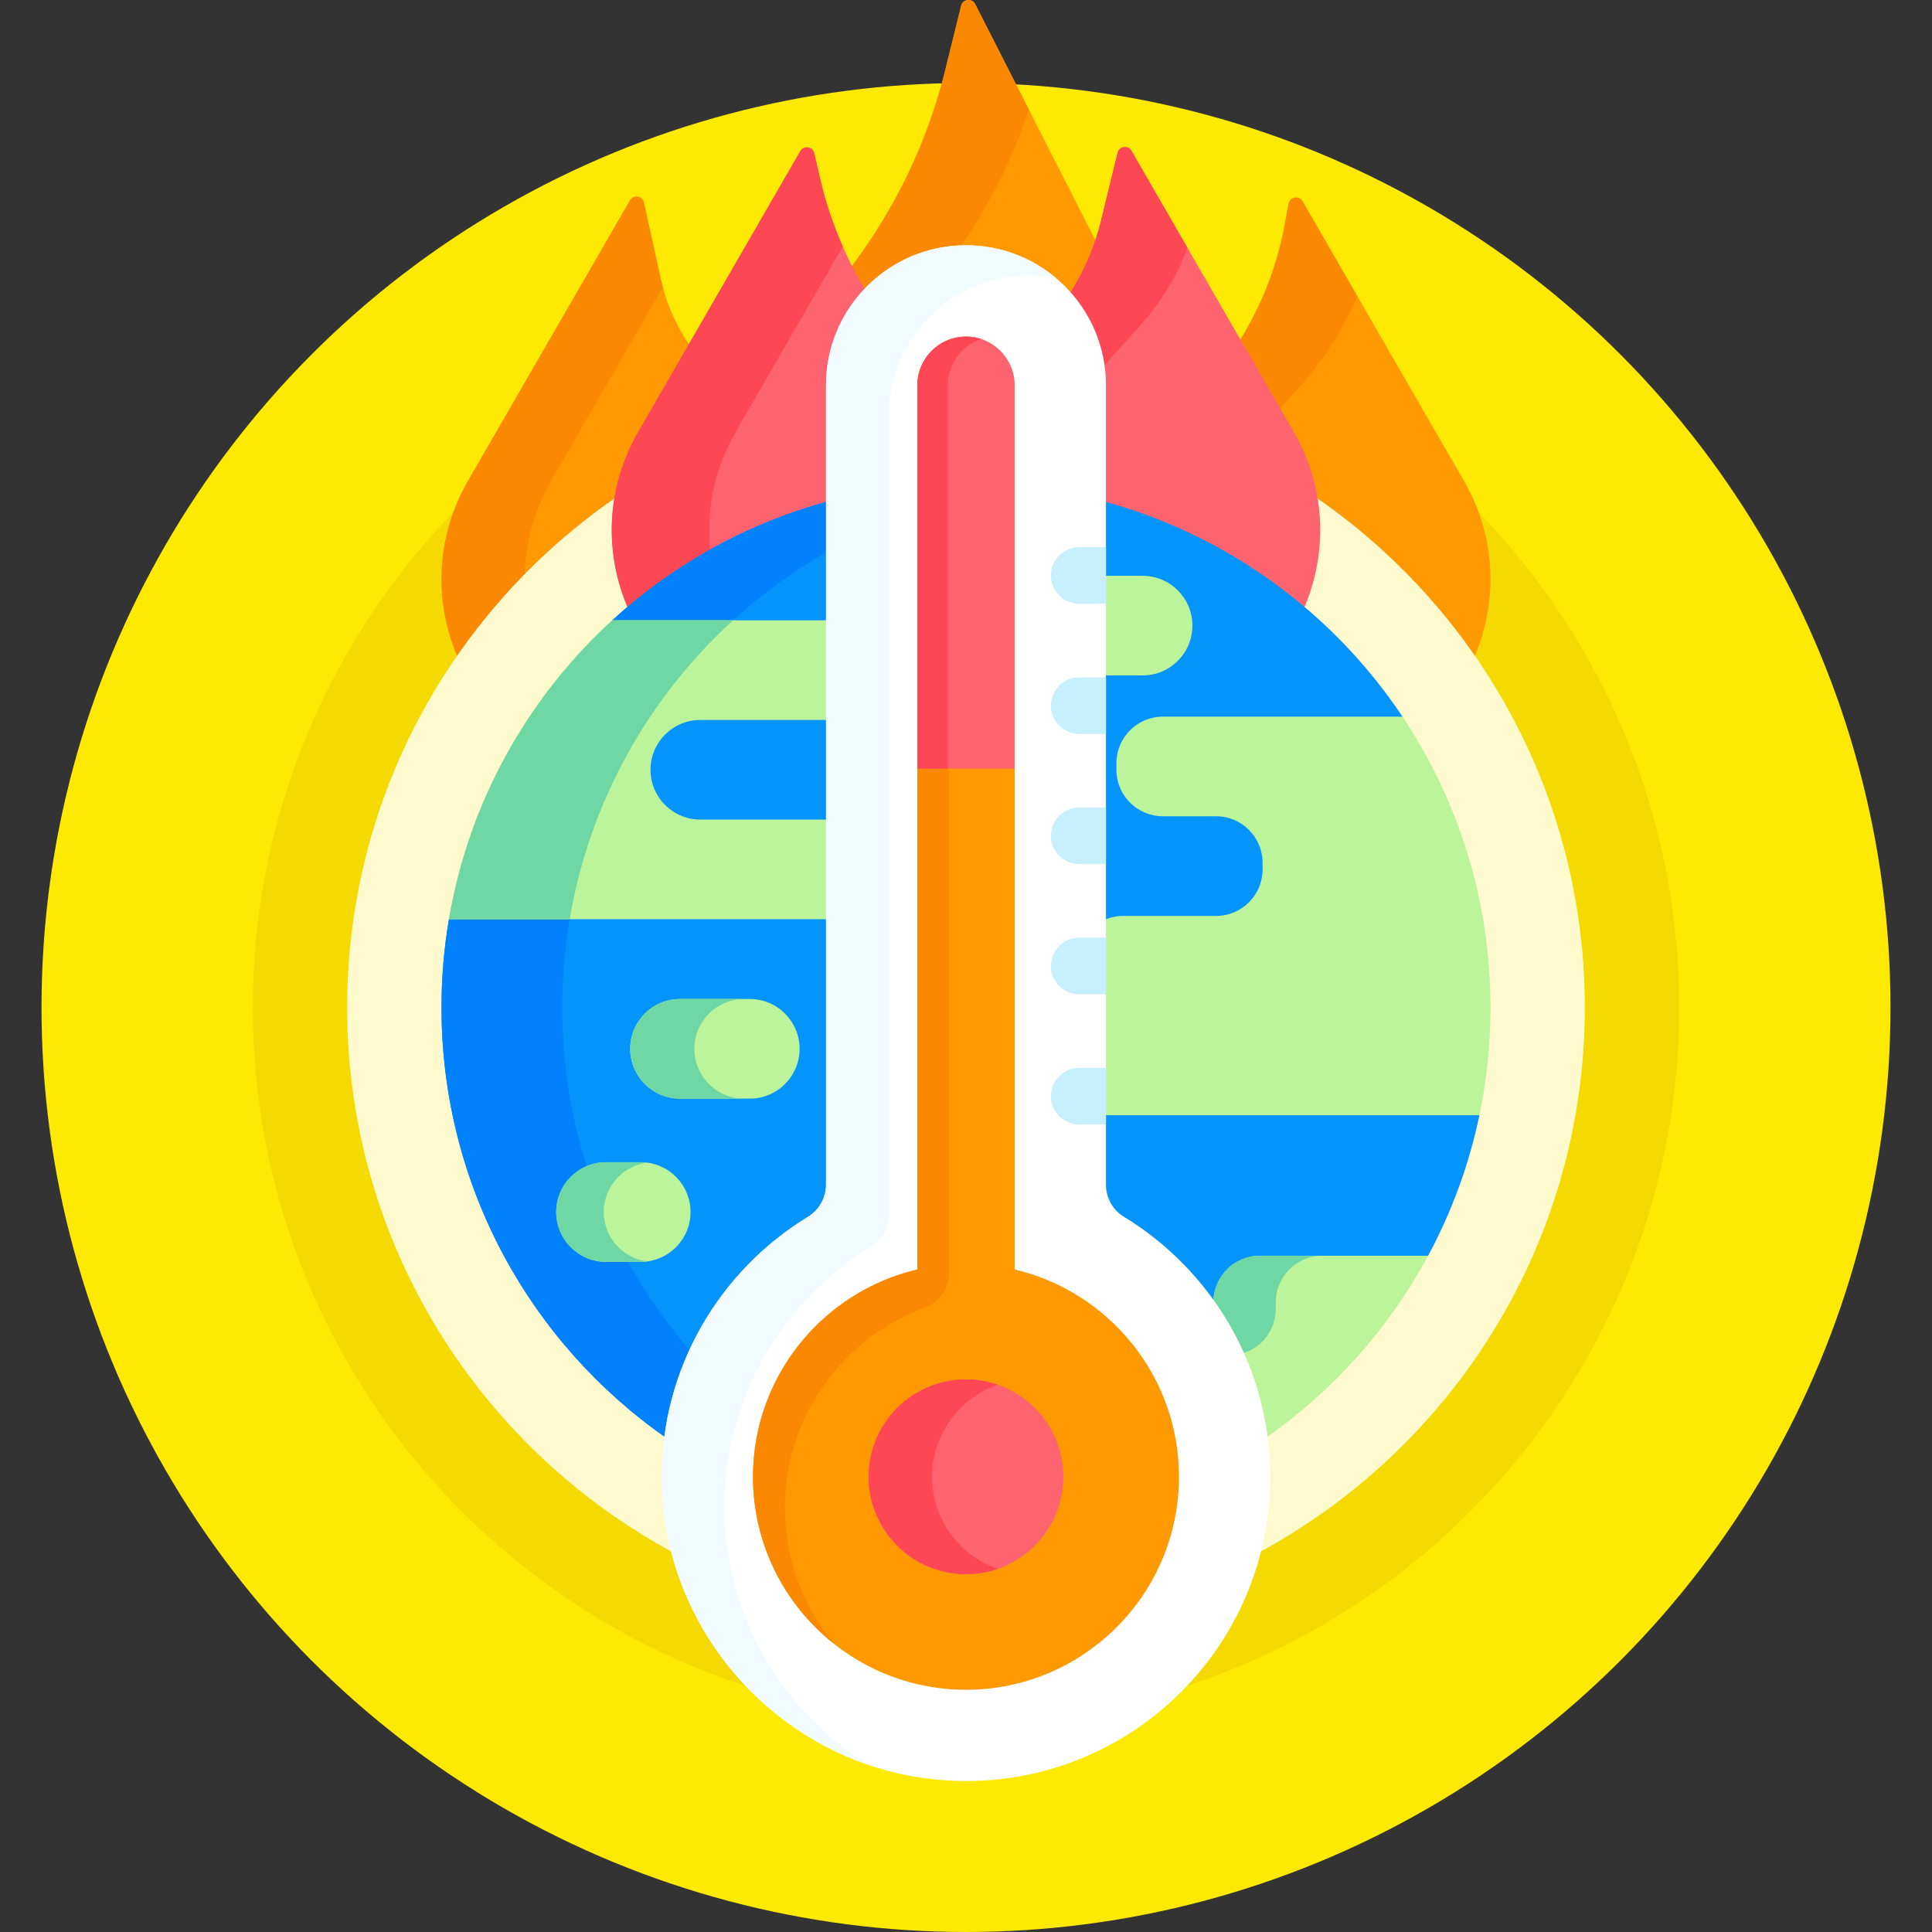 <svg id="Capa_1" enable-background="new 0 0 512 512" height="512" viewBox="0 0 512 512" width="512" xmlns="http://www.w3.org/2000/svg"><rect x="0" y="0" width="512" height="512" fill="#333333" stroke="none"/><g><circle cx="256" cy="267" fill="#fee903" r="245"/><path d="m228.992 78.188c6.617-7.468 16.269-12.188 27.008-12.188 11.186 0 21.199 5.115 27.824 13.13 2.93-4.432 5.314-9.219 7.085-14.231l-32.472-63.806c-.84-1.651-3.28-1.371-3.724.428l-4.217 17.086c-4.292 17.386-11.823 33.806-22.2 48.401l-3.138 4.413c1.19 2.304 2.472 4.559 3.834 6.767z" fill="#fe9901"/><path d="m228.992 78.188c6.224-7.025 15.134-11.617 25.108-12.137 7.961-11.393 14.21-23.868 18.546-37.037l-14.209-27.92c-.84-1.651-3.28-1.371-3.724.428l-4.217 17.086c-4.292 17.386-11.823 33.806-22.2 48.401l-3.138 4.413c1.19 2.303 2.472 4.558 3.834 6.766z" fill="#fb8801"/><g fill="#f4d902"><path d="m176.368 391.711c-.119-28.141 14.183-53.7 38.257-68.371 3.26-1.987 5.284-5.585 5.284-9.39v-211.859c0-8.241 2.783-15.841 7.45-21.924-90.673 13.843-160.359 92.353-160.359 186.833 0 84.648 55.937 156.478 132.789 180.466-14.358-14.397-23.33-34.158-23.421-55.755z"/><path d="m284.641 80.167c4.667 6.082 7.45 13.682 7.45 21.924v211.859c0 3.81 2.002 7.394 5.224 9.353 23.994 14.592 38.318 40.037 38.318 68.064 0 21.109-8.166 40.957-22.988 55.958 76.627-24.124 132.355-95.836 132.355-180.325 0-94.48-69.686-172.99-160.359-186.833z"/></g><g><g><path d="m163.751 132.693c.971-6.171 3.075-12.216 6.338-17.869l13.118-22.72c-3.88-5.452-6.65-11.638-8.102-18.213l-4.465-20.215c-.394-1.782-2.772-2.149-3.685-.569l-42.849 74.217c-9.046 15.668-8.967 33.089-2.497 47.549 11.347-16.502 25.65-30.818 42.142-42.18z" fill="#fe9901"/><path d="m139.022 153.611c-.025-8.778 2.177-17.789 7.083-26.287l29.567-51.212c-.199-.738-.403-1.473-.568-2.221l-4.465-20.215c-.394-1.782-2.772-2.149-3.685-.569l-42.849 74.217c-9.046 15.668-8.967 33.089-2.497 47.549 5.207-7.573 11.037-14.684 17.414-21.262z" fill="#fb8801"/><path d="m341.911 114.824c3.264 5.653 5.367 11.698 6.338 17.869 16.491 11.362 30.795 25.678 42.143 42.18 6.47-14.46 6.549-31.881-2.497-47.549l-42.704-73.965c-.93-1.611-3.365-1.19-3.699.64l-.989 5.401c-2.061 11.259-6.286 21.96-12.382 31.54z" fill="#fe9901"/><path d="m338.561 109.022 5.776-6.424c6.436-7.158 11.617-15.288 15.401-24.043l-14.547-25.196c-.93-1.611-3.365-1.19-3.699.64l-.989 5.401c-2.061 11.259-6.286 21.96-12.382 31.54z" fill="#fb8801"/></g></g><g><g><g><path d="m176.368 391.711c-.119-28.141 14.183-53.7 38.257-68.371 3.26-1.987 5.284-5.585 5.284-9.39v-206.94c-73.124 16.487-127.909 81.957-127.909 159.99 0 62.655 35.323 117.206 87.095 144.812-1.741-6.436-2.698-13.172-2.727-20.101z" fill="#ffface"/></g><g><path d="m292.091 107.01v206.94c0 3.81 2.002 7.394 5.224 9.353 23.994 14.592 38.318 40.037 38.318 68.064 0 6.982-.91 13.822-2.641 20.399 51.725-27.62 87.008-82.147 87.008-144.766 0-78.033-54.785-143.503-127.909-159.99z" fill="#ffface"/></g></g></g><g><g><path d="m219.909 133.791v-31.7c0-9.532 3.721-18.207 9.779-24.665-5.728-9.336-9.937-19.565-12.406-30.314l-1.496-6.509c-.407-1.771-2.773-2.125-3.681-.552l-42.881 74.273c-9.031 15.643-8.967 33.033-2.528 47.479 15.588-13.249 33.753-22.75 53.213-28.012z" fill="#fe646f"/></g><g><path d="m188.336 146.716c-1.298-10.641.658-21.908 6.711-32.392l28.289-48.999c-2.579-5.846-4.614-11.941-6.055-18.213l-1.496-6.509c-.407-1.771-2.773-2.125-3.681-.552l-42.881 74.273c-9.031 15.643-8.967 33.033-2.528 47.479 6.764-5.748 14.012-10.789 21.641-15.087z" fill="#fd4755"/></g><g><path d="m292.091 102.091v31.709c19.59 5.298 37.757 14.848 53.22 27.988 6.432-14.443 6.494-31.827-2.534-47.464l-42.93-74.357c-.902-1.562-3.248-1.226-3.675.526l-4.384 17.977c-1.73 7.094-4.661 13.813-8.639 19.881 5.561 6.35 8.942 14.655 8.942 23.74z" fill="#fe646f"/></g><g><path d="m291.827 97.801 10.633-11.887c5.316-5.943 9.454-12.814 12.227-20.243l-14.841-25.705c-.902-1.562-3.248-1.226-3.675.526l-4.384 17.977c-1.73 7.094-4.661 13.813-8.639 19.881 4.673 5.336 7.798 12.052 8.679 19.451z" fill="#fd4755"/></g></g><g><g fill="#0593fc"><path d="m292.091 245.182c1.638-.923 3.524-1.455 5.535-1.455h24.646c7.346 0 13.322-5.977 13.322-13.322v-1.761c0-7.346-5.977-13.322-13.322-13.322h-14.083c-6.243 0-11.323-5.08-11.323-11.323v-1.76c0-6.243 5.08-11.323 11.323-11.323h62.952l.536-1c-18.474-27.668-46.613-48.325-79.586-57.169z"/><path d="m171.396 203.999c0 7.832 6.371 14.203 14.203 14.203h34.311v-28.405h-34.311c-7.832-.001-14.203 6.37-14.203 14.202z"/><path d="m214.625 323.34c3.26-1.987 5.284-5.585 5.284-9.39v-71.344h-99.75l-1.189 1c-1.289 7.606-1.97 15.42-1.97 23.393 0 47.412 23.744 89.272 59.983 114.36 2.971-23.97 16.558-45.17 37.642-58.019z"/><path d="m391.247 294.538h-99.156v19.412c0 3.81 2.002 7.394 5.224 9.353 10.322 6.277 18.848 14.566 25.22 24.202.01-.213.032-.423.032-.638v-1.76c0-6.243 5.08-11.323 11.323-11.323h42.897l1.677-1c6.209-11.536 10.843-24.045 13.597-37.246z"/><path d="m219.909 165.39v-32.656c-21.804 5.847-41.492 16.864-57.671 31.656l.389 1z"/></g><g fill="#0182fc"><path d="m219.909 145.816v-13.082c-21.804 5.847-41.492 16.864-57.671 31.656h32.015c7.79-7.119 16.396-13.359 25.656-18.574z"/><path d="m183.389 358.512c-21.408-24.448-34.389-56.461-34.389-91.512 0-7.973.676-15.788 1.965-23.393h-31.995c-1.289 7.606-1.97 15.42-1.97 23.393 0 47.412 23.744 89.272 59.983 114.36.991-7.995 3.17-15.677 6.406-22.848z"/></g><path d="m219.909 217.201h-34.311c-7.292 0-13.203-5.911-13.203-13.203s5.911-13.203 13.203-13.203h34.311v-26.405h-57.671c-22.344 20.429-37.987 48.059-43.268 79.217h100.939z" fill="#bbf49b"/><path d="m118.97 243.607h31.995c5.282-31.162 20.938-58.789 43.288-79.217h-32.015c-22.344 20.429-37.987 48.059-43.268 79.217z" fill="#6fd7a3"/><g fill="#bbf49b"><path d="m198.697 291.15h-18.484c-7.292 0-13.203-5.911-13.203-13.203 0-7.292 5.911-13.203 13.203-13.203h18.484c7.292 0 13.203 5.911 13.203 13.203 0 7.292-5.911 13.203-13.203 13.203z"/><path d="m183 321.203c0-7.292-5.911-13.203-13.203-13.203h-9.187c-7.292 0-13.203 5.911-13.203 13.203s5.911 13.203 13.203 13.203h9.187c7.292 0 13.203-5.911 13.203-13.203z"/><path d="m371.677 189.916h-63.488c-6.806 0-12.323 5.517-12.323 12.323v1.76c0 6.805 5.517 12.323 12.323 12.323h14.083c6.805 0 12.323 5.517 12.323 12.323v1.76c0 6.806-5.517 12.323-12.323 12.323h-24.645c-1.993 0-3.869.484-5.535 1.324v51.487h99.971c1.921-9.213 2.937-18.757 2.937-28.539 0-28.517-8.593-55.024-23.323-77.084z"/><path d="m333.889 332.783c-6.805 0-12.323 5.517-12.323 12.323v.962c7.209 10.396 11.852 22.449 13.445 35.295 18.047-12.493 32.993-29.148 43.453-48.58z"/></g><path d="m184.011 277.947c0-7.292 5.911-13.203 13.203-13.203h-17c-7.292 0-13.203 5.911-13.203 13.203s5.911 13.203 13.203 13.203h17c-7.292 0-13.203-5.911-13.203-13.203z" fill="#6fd7a3"/><path d="m160 321.203c0-6.713 5.015-12.244 11.5-13.081-.559-.072-1.124-.122-1.703-.122h-9.187c-7.292 0-13.203 5.911-13.203 13.203s5.911 13.203 13.203 13.203h9.187c.578 0 1.144-.05 1.703-.122-6.485-.838-11.5-6.368-11.5-13.081z" fill="#6fd7a3"/><path d="m333.889 332.783c-6.805 0-12.323 5.517-12.323 12.323v.962c2.786 4.017 5.188 8.282 7.18 12.744 5.365-1.333 9.348-6.168 9.348-11.946v-1.76c0-6.806 5.517-12.323 12.323-12.323z" fill="#6fd7a3"/><path d="m292.091 179h10.707c7.292 0 13.203-5.911 13.203-13.203s-5.911-13.203-13.203-13.203h-10.707z" fill="#bbf49b"/></g><g><g><path d="m297.834 322.448c-2.96-1.8-4.743-5.034-4.743-8.499v-211.858c0-20.485-16.606-37.091-37.091-37.091-20.485 0-37.091 16.606-37.091 37.091v211.859c0 3.49-1.825 6.72-4.805 8.536-23.315 14.208-38.86 39.901-38.736 69.229.183 43.394 35.298 79.236 78.68 80.261 45.424 1.073 82.585-35.428 82.585-80.609 0-29.209-15.543-54.775-38.799-68.919z" fill="#fff"/><path d="m192.001 399.716c-.124-29.329 15.421-55.021 38.736-69.229 2.98-1.816 4.805-5.046 4.805-8.536v-211.86c0-20.485 16.606-37.091 37.091-37.091 2.478 0 4.898.248 7.24.711-6.453-5.432-14.778-8.711-23.873-8.711-20.485 0-37.091 16.606-37.091 37.091v211.859c0 3.49-1.825 6.72-4.805 8.536-23.314 14.208-38.86 39.901-38.736 69.229.148 34.931 22.938 64.953 54.447 75.875-22.592-14.282-37.694-39.457-37.814-67.874z" fill="#f2fbff"/><path d="m268.901 336.43v-132.742l-1.485-1h-22.833l-1.485 1v132.742c-24.923 5.853-43.542 28.255-43.542 54.938 0 31.122 25.32 56.443 56.443 56.443s56.443-25.321 56.443-56.443c.001-26.683-18.618-49.085-43.541-54.938z" fill="#fe9901"/><path d="m243.099 203.688v132.742c-24.923 5.853-43.542 28.255-43.542 54.938 0 17.97 8.452 33.994 21.578 44.338-8.193-9.8-13.135-22.406-13.135-36.149 0-24.278 15.413-45.012 36.965-52.961 3.942-1.454 6.577-5.186 6.577-9.387v-133.521z" fill="#fb8801"/><circle cx="256" cy="391.367" fill="#fe646f" r="25.802"/><path d="m247 391.367c0-11.286 7.287-20.897 17.401-24.391-2.635-.91-5.46-1.412-8.401-1.412-14.227 0-25.803 11.575-25.803 25.802s11.576 25.804 25.803 25.804c2.941 0 5.766-.501 8.401-1.412-10.114-3.494-17.401-13.104-17.401-24.391z" fill="#fd4755"/><path d="m256 89.19c-7.114 0-12.901 5.788-12.901 12.901v101.597h25.802v-101.597c0-7.114-5.787-12.901-12.901-12.901z" fill="#fe646f"/><path d="m260.049 89.85c-1.275-.423-2.634-.661-4.049-.661-7.114 0-12.901 5.788-12.901 12.901v101.597h8.099v-101.596c0-5.698 3.717-10.537 8.851-12.241z" fill="#fd4755"/></g><g fill="#c8effe"><path d="m293.091 283h-7.091c-4.142 0-7.5 3.358-7.5 7.5s3.358 7.5 7.5 7.5h7.091z"/><path d="m278.5 256c0 4.142 3.358 7.5 7.5 7.5h7.091v-15h-7.091c-4.142 0-7.5 3.358-7.5 7.5z"/><path d="m278.5 152.5c0 4.142 3.358 7.5 7.5 7.5h7.091v-15h-7.091c-4.142 0-7.5 3.358-7.5 7.5z"/><path d="m278.5 221.5c0 4.142 3.358 7.5 7.5 7.5h7.091v-15h-7.091c-4.142 0-7.5 3.358-7.5 7.5z"/><path d="m278.5 187c0 4.142 3.358 7.5 7.5 7.5h7.091v-15h-7.091c-4.142 0-7.5 3.358-7.5 7.5z"/></g></g></g></svg>